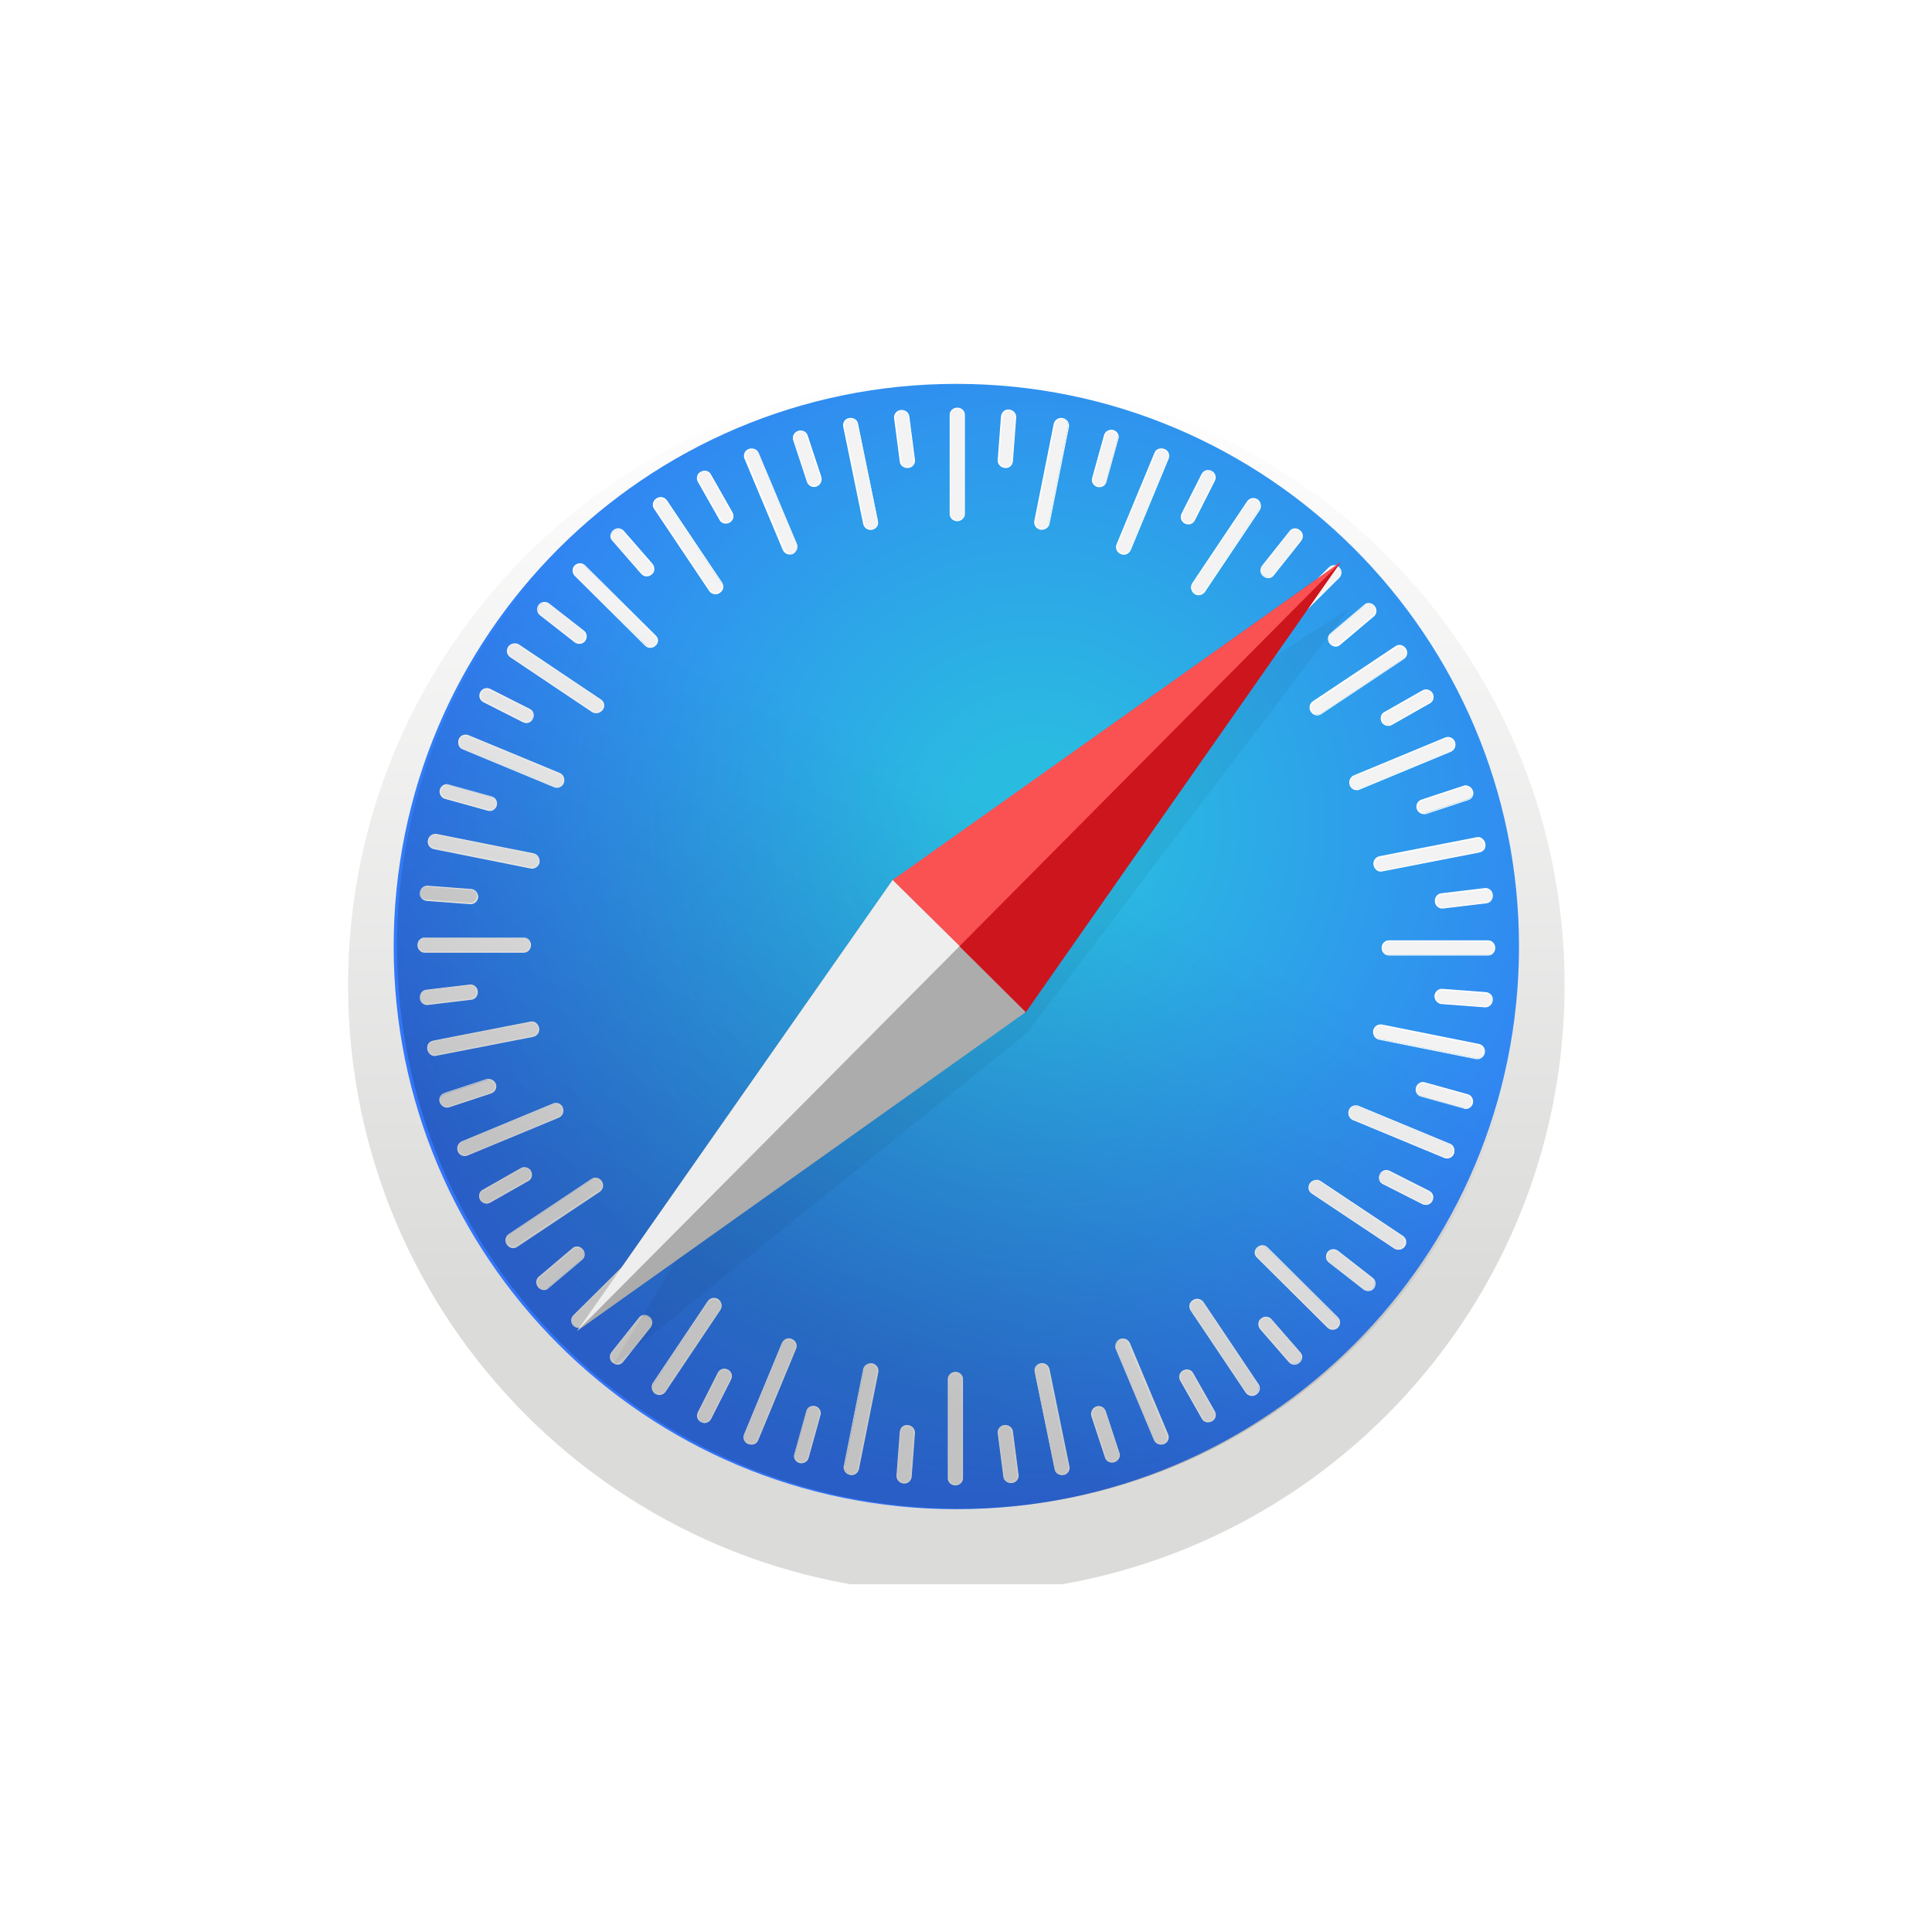 <svg width="100" height="100" viewBox="0 0 100 100" fill="none" xmlns="http://www.w3.org/2000/svg">
<g clip-path="url(#clip0)">
<g filter="url(#filter0_d)">
<path d="M49.5 80.477C66.888 80.477 80.984 66.38 80.984 48.992C80.984 31.604 66.888 17.508 49.5 17.508C32.112 17.508 18.016 31.604 18.016 48.992C18.016 66.38 32.112 80.477 49.5 80.477Z" fill="url(#paint0_linear)"/>
</g>
<path d="M49.5 78.115C65.584 78.115 78.623 65.076 78.623 48.992C78.623 32.908 65.584 19.869 49.5 19.869C33.416 19.869 20.377 32.908 20.377 48.992C20.377 65.076 33.416 78.115 49.5 78.115Z" fill="url(#paint1_radial)"/>
<path d="M49.549 26.953C49.352 26.953 49.18 26.805 49.18 26.609V21.468C49.18 21.271 49.352 21.124 49.549 21.124C49.746 21.124 49.918 21.271 49.918 21.468V26.609C49.894 26.805 49.746 26.953 49.549 26.953Z" fill="#F3F3F3"/>
<path d="M49.549 26.978C49.328 26.978 49.156 26.806 49.156 26.609V21.468C49.156 21.271 49.328 21.099 49.549 21.099C49.771 21.099 49.943 21.271 49.943 21.468V26.609C49.943 26.806 49.746 26.978 49.549 26.978ZM49.549 21.148C49.377 21.148 49.205 21.296 49.205 21.468V26.609C49.205 26.781 49.352 26.928 49.549 26.928C49.721 26.928 49.894 26.781 49.894 26.609V21.468C49.869 21.296 49.721 21.148 49.549 21.148Z" fill="white"/>
<path d="M52.009 24.198C51.812 24.174 51.665 24.026 51.665 23.829L51.837 21.542C51.861 21.345 52.033 21.197 52.23 21.222C52.427 21.247 52.575 21.394 52.575 21.591L52.403 23.878C52.378 24.075 52.206 24.223 52.009 24.198Z" fill="#F3F3F3"/>
<path d="M52.009 24.223C51.788 24.198 51.64 24.026 51.64 23.829L51.812 21.542C51.837 21.345 52.009 21.173 52.23 21.197C52.452 21.222 52.599 21.394 52.599 21.591L52.427 23.878C52.403 24.1 52.23 24.247 52.009 24.223ZM52.23 21.247C52.058 21.247 51.886 21.37 51.886 21.542L51.714 23.829C51.714 24.002 51.837 24.149 52.033 24.174C52.206 24.174 52.378 24.051 52.378 23.878L52.55 21.591C52.55 21.419 52.403 21.271 52.23 21.247Z" fill="white"/>
<path d="M53.854 27.396C53.657 27.347 53.534 27.174 53.559 26.978L54.567 21.935C54.616 21.738 54.788 21.616 54.985 21.665C55.182 21.714 55.305 21.886 55.28 22.083L54.272 27.125C54.247 27.297 54.05 27.421 53.854 27.396Z" fill="#F3F3F3"/>
<path d="M53.854 27.421C53.632 27.371 53.509 27.174 53.534 26.978L54.542 21.935C54.592 21.738 54.788 21.591 55.01 21.64C55.231 21.689 55.354 21.886 55.33 22.083L54.321 27.125C54.272 27.322 54.075 27.445 53.854 27.421ZM55.01 21.689C54.838 21.665 54.665 21.763 54.616 21.935L53.608 26.978C53.583 27.15 53.681 27.322 53.878 27.371C54.05 27.396 54.223 27.297 54.272 27.125L55.28 22.083C55.305 21.886 55.182 21.738 55.01 21.689Z" fill="white"/>
<path d="M56.805 25.182C56.609 25.133 56.486 24.936 56.535 24.739L57.15 22.526C57.199 22.329 57.396 22.23 57.593 22.28C57.789 22.329 57.912 22.526 57.863 22.722L57.248 24.936C57.199 25.133 57.002 25.231 56.805 25.182Z" fill="#F3F3F3"/>
<path d="M56.805 25.207C56.609 25.157 56.461 24.936 56.535 24.739L57.15 22.526C57.199 22.329 57.42 22.206 57.617 22.255C57.814 22.304 57.961 22.526 57.888 22.722L57.273 24.936C57.224 25.133 57.027 25.256 56.805 25.207ZM57.617 22.329C57.445 22.28 57.248 22.378 57.199 22.55L56.584 24.764C56.535 24.936 56.633 25.108 56.83 25.157C57.002 25.207 57.199 25.108 57.248 24.936L57.863 22.722C57.888 22.55 57.789 22.378 57.617 22.329Z" fill="white"/>
<path d="M58.011 28.65C57.814 28.576 57.74 28.355 57.814 28.183L59.782 23.436C59.855 23.264 60.077 23.165 60.249 23.264C60.446 23.337 60.52 23.559 60.446 23.731L58.478 28.478C58.404 28.65 58.183 28.749 58.011 28.65Z" fill="#F3F3F3"/>
<path d="M58.011 28.675C57.814 28.601 57.715 28.38 57.789 28.183L59.757 23.436C59.831 23.239 60.052 23.165 60.274 23.239C60.47 23.313 60.569 23.534 60.495 23.731L58.527 28.478C58.429 28.675 58.207 28.773 58.011 28.675ZM60.249 23.288C60.077 23.214 59.88 23.288 59.806 23.46L57.838 28.208C57.765 28.38 57.863 28.552 58.035 28.626C58.207 28.7 58.404 28.626 58.478 28.453L60.446 23.706C60.495 23.559 60.421 23.362 60.249 23.288Z" fill="white"/>
<path d="M61.331 27.076C61.159 26.978 61.085 26.781 61.159 26.609L62.192 24.567C62.291 24.395 62.487 24.321 62.684 24.42C62.856 24.518 62.93 24.715 62.856 24.887L61.823 26.928C61.725 27.101 61.528 27.174 61.331 27.076Z" fill="#F3F3F3"/>
<path d="M61.331 27.101C61.135 27.002 61.061 26.781 61.159 26.584L62.192 24.543C62.291 24.346 62.512 24.272 62.709 24.37C62.906 24.469 62.979 24.69 62.881 24.887L61.848 26.928C61.749 27.125 61.528 27.199 61.331 27.101ZM62.684 24.42C62.512 24.346 62.315 24.395 62.241 24.567L61.208 26.609C61.135 26.756 61.208 26.953 61.356 27.052C61.528 27.125 61.725 27.076 61.799 26.904L62.832 24.862C62.906 24.715 62.832 24.518 62.684 24.42Z" fill="white"/>
<path d="M61.823 30.716C61.651 30.593 61.602 30.372 61.725 30.225L64.578 25.969C64.677 25.797 64.898 25.773 65.07 25.871C65.242 25.994 65.291 26.215 65.168 26.363L62.315 30.618C62.217 30.79 61.995 30.84 61.823 30.716Z" fill="#F3F3F3"/>
<path d="M61.823 30.741C61.651 30.618 61.602 30.372 61.7 30.2L64.553 25.945C64.677 25.772 64.898 25.723 65.095 25.846C65.267 25.969 65.316 26.215 65.218 26.387L62.364 30.643C62.241 30.815 61.995 30.864 61.823 30.741ZM65.07 25.895C64.922 25.797 64.701 25.822 64.603 25.969L61.749 30.224C61.651 30.372 61.7 30.569 61.848 30.667C61.995 30.766 62.217 30.741 62.315 30.593L65.168 26.363C65.267 26.215 65.218 25.994 65.07 25.895Z" fill="white"/>
<path d="M65.414 29.806C65.267 29.683 65.218 29.462 65.341 29.314L66.767 27.519C66.89 27.371 67.112 27.347 67.259 27.47C67.407 27.593 67.456 27.814 67.333 27.962L65.906 29.757C65.783 29.905 65.562 29.929 65.414 29.806Z" fill="#F3F3F3"/>
<path d="M65.39 29.831C65.218 29.708 65.193 29.462 65.316 29.29L66.743 27.494C66.866 27.322 67.112 27.297 67.284 27.445C67.456 27.568 67.481 27.814 67.358 27.986L65.931 29.782C65.808 29.954 65.562 29.979 65.39 29.831ZM67.235 27.494C67.087 27.371 66.89 27.396 66.767 27.544L65.341 29.339C65.242 29.487 65.267 29.683 65.414 29.806C65.562 29.929 65.759 29.905 65.882 29.757L67.308 27.962C67.407 27.814 67.382 27.593 67.235 27.494Z" fill="white"/>
<path d="M65.168 33.496C65.021 33.348 65.021 33.127 65.168 33.004L68.809 29.388C68.956 29.241 69.178 29.265 69.301 29.388C69.424 29.511 69.448 29.757 69.301 29.88L65.685 33.496C65.537 33.644 65.316 33.644 65.168 33.496Z" fill="#F3F3F3"/>
<path d="M65.144 33.521C64.996 33.373 64.996 33.127 65.144 32.979L68.784 29.364C68.932 29.216 69.178 29.216 69.325 29.364C69.473 29.511 69.473 29.757 69.325 29.905L65.685 33.521C65.537 33.668 65.291 33.668 65.144 33.521ZM69.301 29.388C69.178 29.265 68.956 29.265 68.833 29.388L65.193 33.004C65.07 33.127 65.07 33.348 65.193 33.471C65.316 33.594 65.537 33.594 65.66 33.471L69.301 29.856C69.424 29.733 69.424 29.536 69.301 29.388Z" fill="white"/>
<path d="M68.858 33.299C68.735 33.152 68.735 32.93 68.883 32.807L70.629 31.331C70.776 31.208 70.998 31.233 71.121 31.381C71.244 31.528 71.244 31.75 71.096 31.873L69.35 33.348C69.202 33.471 68.981 33.447 68.858 33.299Z" fill="#F3F3F3"/>
<path d="M68.833 33.324C68.686 33.152 68.71 32.906 68.858 32.783L70.604 31.307C70.752 31.159 70.998 31.184 71.145 31.356C71.293 31.528 71.269 31.774 71.121 31.897L69.374 33.373C69.227 33.521 68.981 33.496 68.833 33.324ZM71.096 31.381C70.973 31.233 70.777 31.233 70.629 31.331L68.883 32.807C68.76 32.93 68.735 33.127 68.858 33.275C68.981 33.422 69.178 33.422 69.325 33.324L71.072 31.848C71.219 31.725 71.219 31.528 71.096 31.381Z" fill="white"/>
<path d="M67.874 36.841C67.751 36.669 67.8 36.448 67.972 36.349L72.252 33.496C72.425 33.398 72.646 33.447 72.744 33.594C72.867 33.767 72.818 33.988 72.646 34.086L68.366 36.94C68.219 37.038 67.997 36.989 67.874 36.841Z" fill="#F3F3F3"/>
<path d="M67.85 36.841C67.727 36.669 67.776 36.423 67.948 36.3L72.228 33.447C72.4 33.324 72.646 33.373 72.769 33.57C72.892 33.742 72.843 33.988 72.671 34.111L68.391 36.964C68.218 37.087 67.972 37.038 67.85 36.841ZM72.72 33.619C72.621 33.471 72.425 33.422 72.277 33.521L67.997 36.374C67.85 36.472 67.8 36.669 67.923 36.841C68.022 36.989 68.218 37.038 68.366 36.94L72.646 34.086C72.793 33.963 72.818 33.767 72.72 33.619Z" fill="white"/>
<path d="M71.539 37.358C71.441 37.185 71.49 36.964 71.662 36.866L73.654 35.734C73.827 35.636 74.048 35.71 74.146 35.882C74.245 36.054 74.196 36.276 74.023 36.374L72.031 37.505C71.859 37.604 71.638 37.53 71.539 37.358Z" fill="#F3F3F3"/>
<path d="M71.514 37.382C71.416 37.185 71.465 36.964 71.637 36.866L73.63 35.734C73.802 35.636 74.048 35.71 74.146 35.882C74.245 36.079 74.196 36.3 74.023 36.398L72.031 37.53C71.859 37.628 71.613 37.554 71.514 37.382ZM74.122 35.907C74.023 35.734 73.827 35.685 73.679 35.783L71.687 36.915C71.539 37.013 71.49 37.21 71.564 37.358C71.662 37.53 71.859 37.579 72.006 37.481L73.999 36.349C74.146 36.276 74.196 36.079 74.122 35.907Z" fill="white"/>
<path d="M69.891 40.629C69.817 40.432 69.891 40.236 70.088 40.162L74.835 38.194C75.007 38.12 75.229 38.219 75.302 38.391C75.376 38.588 75.302 38.784 75.106 38.858L70.358 40.826C70.186 40.9 69.965 40.826 69.891 40.629Z" fill="#F3F3F3"/>
<path d="M69.866 40.654C69.793 40.457 69.866 40.236 70.063 40.137L74.811 38.169C75.007 38.096 75.229 38.194 75.302 38.391C75.376 38.588 75.302 38.809 75.106 38.907L70.358 40.875C70.162 40.949 69.94 40.85 69.866 40.654ZM75.253 38.415C75.179 38.243 74.983 38.169 74.835 38.219L70.088 40.186C69.916 40.26 69.842 40.457 69.916 40.629C69.989 40.801 70.186 40.875 70.334 40.826L75.081 38.858C75.253 38.784 75.327 38.588 75.253 38.415Z" fill="white"/>
<path d="M73.359 41.859C73.285 41.662 73.384 41.465 73.581 41.392L75.745 40.678C75.917 40.605 76.139 40.728 76.188 40.9C76.262 41.096 76.163 41.293 75.967 41.367L73.802 42.08C73.63 42.154 73.433 42.056 73.359 41.859Z" fill="#F3F3F3"/>
<path d="M73.335 41.884C73.261 41.687 73.359 41.465 73.581 41.392L75.745 40.678C75.942 40.605 76.163 40.727 76.237 40.924C76.311 41.121 76.213 41.343 75.991 41.416L73.827 42.13C73.63 42.179 73.409 42.08 73.335 41.884ZM76.188 40.949C76.139 40.777 75.942 40.678 75.77 40.727L73.605 41.441C73.433 41.49 73.359 41.687 73.409 41.859C73.458 42.031 73.654 42.13 73.827 42.08L75.991 41.367C76.163 41.293 76.237 41.121 76.188 40.949Z" fill="white"/>
<path d="M71.145 44.786C71.096 44.589 71.219 44.392 71.416 44.368L76.459 43.384C76.655 43.335 76.828 43.482 76.877 43.679C76.926 43.876 76.803 44.073 76.606 44.097L71.564 45.081C71.367 45.106 71.17 44.983 71.145 44.786Z" fill="#F3F3F3"/>
<path d="M71.096 44.786C71.047 44.565 71.195 44.368 71.391 44.319L76.434 43.335C76.631 43.286 76.827 43.433 76.877 43.655C76.926 43.876 76.778 44.073 76.582 44.122L71.539 45.106C71.342 45.155 71.145 45.007 71.096 44.786ZM76.828 43.679C76.803 43.507 76.631 43.384 76.459 43.409L71.416 44.392C71.244 44.417 71.121 44.614 71.17 44.786C71.195 44.958 71.367 45.081 71.539 45.057L76.582 44.073C76.754 44.023 76.877 43.851 76.828 43.679Z" fill="white"/>
<path d="M74.294 46.68C74.269 46.483 74.392 46.311 74.589 46.286L76.852 46.016C77.049 45.991 77.221 46.139 77.246 46.336C77.27 46.532 77.147 46.705 76.95 46.729L74.688 47C74.515 47.024 74.319 46.877 74.294 46.68Z" fill="#F3F3F3"/>
<path d="M74.269 46.68C74.245 46.459 74.392 46.262 74.589 46.237L76.852 45.967C77.049 45.942 77.246 46.09 77.27 46.311C77.295 46.532 77.147 46.729 76.95 46.754L74.688 47.024C74.491 47.049 74.294 46.901 74.269 46.68ZM77.246 46.336C77.221 46.163 77.049 46.016 76.877 46.041L74.614 46.311C74.442 46.336 74.319 46.508 74.343 46.68C74.368 46.852 74.54 47 74.712 46.975L76.975 46.705C77.147 46.68 77.27 46.508 77.246 46.336Z" fill="white"/>
<path d="M71.539 49.066C71.539 48.869 71.687 48.697 71.883 48.697H77.024C77.221 48.697 77.369 48.869 77.369 49.066C77.369 49.263 77.221 49.435 77.024 49.435H71.883C71.687 49.435 71.539 49.263 71.539 49.066Z" fill="#F3F3F3"/>
<path d="M71.514 49.066C71.514 48.845 71.687 48.672 71.883 48.672H77.024C77.221 48.672 77.393 48.845 77.393 49.066C77.393 49.287 77.221 49.459 77.024 49.459H71.883C71.687 49.459 71.514 49.287 71.514 49.066ZM77.344 49.091C77.344 48.918 77.196 48.746 77.024 48.746H71.883C71.711 48.746 71.564 48.894 71.564 49.091C71.564 49.263 71.711 49.435 71.883 49.435H77.024C77.196 49.41 77.344 49.263 77.344 49.091Z" fill="white"/>
<path d="M74.269 51.55C74.294 51.353 74.442 51.206 74.638 51.206L76.926 51.378C77.123 51.403 77.27 51.575 77.246 51.772C77.221 51.968 77.073 52.116 76.877 52.116L74.589 51.944C74.417 51.919 74.269 51.747 74.269 51.55Z" fill="#F3F3F3"/>
<path d="M74.245 51.55C74.269 51.329 74.442 51.181 74.638 51.181L76.926 51.353C77.123 51.378 77.295 51.55 77.27 51.772C77.246 51.993 77.073 52.141 76.877 52.141L74.589 51.968C74.392 51.944 74.245 51.747 74.245 51.55ZM77.246 51.772C77.27 51.599 77.123 51.427 76.95 51.427L74.663 51.255C74.491 51.255 74.343 51.378 74.319 51.575C74.294 51.747 74.442 51.919 74.614 51.919L76.901 52.091C77.073 52.091 77.221 51.944 77.246 51.772Z" fill="white"/>
<path d="M71.096 53.346C71.145 53.149 71.318 53.026 71.514 53.051L76.557 54.059C76.754 54.108 76.877 54.281 76.827 54.477C76.778 54.674 76.606 54.797 76.409 54.773L71.367 53.764C71.195 53.739 71.072 53.543 71.096 53.346Z" fill="#F3F3F3"/>
<path d="M71.072 53.346C71.121 53.124 71.318 53.002 71.514 53.026L76.557 54.035C76.754 54.084 76.901 54.281 76.852 54.502C76.803 54.723 76.606 54.846 76.409 54.822L71.367 53.813C71.17 53.764 71.047 53.567 71.072 53.346ZM76.803 54.502C76.828 54.33 76.729 54.158 76.557 54.108L71.514 53.1C71.342 53.075 71.17 53.174 71.121 53.37C71.096 53.543 71.195 53.715 71.367 53.764L76.409 54.773C76.606 54.797 76.754 54.674 76.803 54.502Z" fill="white"/>
<path d="M73.31 56.297C73.359 56.101 73.556 55.978 73.753 56.027L75.967 56.642C76.163 56.691 76.262 56.888 76.213 57.085C76.163 57.281 75.967 57.404 75.77 57.355L73.556 56.74C73.359 56.691 73.261 56.494 73.31 56.297Z" fill="#F3F3F3"/>
<path d="M73.285 56.297C73.335 56.101 73.556 55.953 73.753 56.027L75.967 56.642C76.163 56.691 76.286 56.913 76.237 57.109C76.188 57.306 75.967 57.454 75.77 57.38L73.556 56.765C73.359 56.716 73.236 56.519 73.285 56.297ZM76.163 57.109C76.213 56.937 76.114 56.74 75.942 56.691L73.728 56.076C73.556 56.027 73.384 56.125 73.335 56.322C73.285 56.494 73.384 56.691 73.556 56.74L75.77 57.355C75.942 57.38 76.114 57.281 76.163 57.109Z" fill="white"/>
<path d="M69.842 57.478C69.916 57.281 70.137 57.208 70.309 57.281L75.056 59.249C75.229 59.323 75.327 59.544 75.253 59.717C75.179 59.913 74.958 59.987 74.786 59.913L70.039 57.946C69.842 57.872 69.768 57.65 69.842 57.478Z" fill="#F3F3F3"/>
<path d="M69.817 57.454C69.891 57.257 70.112 57.158 70.309 57.232L75.056 59.2C75.253 59.274 75.327 59.495 75.253 59.717C75.179 59.913 74.958 60.012 74.761 59.938L70.014 57.97C69.817 57.872 69.743 57.65 69.817 57.454ZM75.204 59.692C75.278 59.52 75.204 59.323 75.032 59.249L70.285 57.281C70.112 57.208 69.94 57.306 69.867 57.478C69.793 57.65 69.867 57.847 70.039 57.921L74.786 59.889C74.958 59.938 75.155 59.864 75.204 59.692Z" fill="white"/>
<path d="M71.441 60.799C71.539 60.627 71.736 60.553 71.908 60.627L73.95 61.66C74.122 61.733 74.196 61.955 74.097 62.152C73.999 62.324 73.802 62.398 73.63 62.324L71.588 61.291C71.416 61.192 71.342 60.971 71.441 60.799Z" fill="#F3F3F3"/>
<path d="M71.416 60.774C71.514 60.577 71.736 60.504 71.933 60.602L73.974 61.635C74.171 61.733 74.245 61.955 74.146 62.152C74.048 62.348 73.827 62.422 73.63 62.324L71.588 61.291C71.391 61.217 71.318 60.971 71.416 60.774ZM74.073 62.127C74.146 61.955 74.097 61.758 73.925 61.684L71.883 60.651C71.736 60.577 71.539 60.651 71.441 60.799C71.367 60.971 71.416 61.168 71.588 61.242L73.63 62.275C73.802 62.348 73.999 62.299 74.073 62.127Z" fill="white"/>
<path d="M67.825 61.266C67.948 61.094 68.145 61.045 68.317 61.168L72.597 64.021C72.769 64.119 72.793 64.341 72.695 64.513C72.572 64.685 72.375 64.734 72.203 64.611L67.923 61.758C67.751 61.635 67.702 61.414 67.825 61.266Z" fill="#F3F3F3"/>
<path d="M67.8 61.242C67.923 61.069 68.169 61.02 68.341 61.119L72.621 63.972C72.793 64.095 72.843 64.316 72.72 64.513C72.597 64.685 72.351 64.734 72.179 64.636L67.899 61.783C67.702 61.66 67.677 61.414 67.8 61.242ZM72.646 64.488C72.744 64.341 72.72 64.12 72.572 64.021L68.292 61.168C68.145 61.069 67.948 61.119 67.85 61.266C67.751 61.414 67.776 61.635 67.923 61.733L72.203 64.587C72.351 64.685 72.547 64.636 72.646 64.488Z" fill="white"/>
<path d="M68.735 64.833C68.858 64.685 69.079 64.636 69.227 64.759L71.022 66.161C71.17 66.284 71.195 66.505 71.072 66.653C70.949 66.8 70.727 66.85 70.58 66.727L68.784 65.325C68.637 65.202 68.612 64.98 68.735 64.833Z" fill="#F3F3F3"/>
<path d="M68.71 64.808C68.833 64.636 69.079 64.611 69.251 64.734L71.047 66.136C71.219 66.259 71.244 66.505 71.121 66.677C70.998 66.85 70.752 66.874 70.58 66.751L68.784 65.349C68.612 65.226 68.587 64.98 68.71 64.808ZM71.072 66.653C71.195 66.505 71.17 66.309 71.022 66.186L69.227 64.784C69.079 64.685 68.883 64.71 68.76 64.857C68.637 65.005 68.661 65.202 68.809 65.325L70.604 66.727C70.752 66.825 70.949 66.8 71.072 66.653Z" fill="white"/>
<path d="M65.07 64.587C65.218 64.439 65.439 64.439 65.562 64.587L69.202 68.203C69.35 68.35 69.325 68.572 69.202 68.695C69.055 68.842 68.833 68.842 68.71 68.695L65.07 65.079C64.947 64.956 64.947 64.71 65.07 64.587Z" fill="#F3F3F3"/>
<path d="M65.07 64.562C65.218 64.415 65.464 64.415 65.611 64.562L69.251 68.178C69.399 68.326 69.399 68.572 69.251 68.719C69.104 68.867 68.858 68.867 68.71 68.719L65.07 65.103C64.898 64.956 64.898 64.71 65.07 64.562ZM69.202 68.67C69.325 68.547 69.325 68.326 69.202 68.203L65.562 64.587C65.439 64.464 65.218 64.464 65.095 64.587C64.972 64.71 64.972 64.931 65.095 65.054L68.735 68.67C68.858 68.817 69.055 68.817 69.202 68.67Z" fill="white"/>
<path d="M65.291 68.252C65.439 68.129 65.66 68.129 65.783 68.276L67.284 69.998C67.407 70.146 67.382 70.367 67.235 70.49C67.087 70.613 66.866 70.613 66.743 70.466L65.242 68.744C65.119 68.621 65.144 68.399 65.291 68.252Z" fill="#F3F3F3"/>
<path d="M65.267 68.252C65.439 68.104 65.66 68.129 65.808 68.276L67.308 69.998C67.456 70.146 67.431 70.392 67.259 70.539C67.087 70.687 66.866 70.662 66.718 70.515L65.218 68.793C65.095 68.621 65.095 68.375 65.267 68.252ZM67.234 70.49C67.382 70.367 67.382 70.17 67.284 70.023L65.783 68.301C65.66 68.178 65.464 68.153 65.316 68.276C65.168 68.399 65.168 68.596 65.267 68.744L66.767 70.466C66.89 70.613 67.087 70.613 67.234 70.49Z" fill="white"/>
<path d="M61.749 67.317C61.922 67.194 62.143 67.243 62.241 67.415L65.095 71.671C65.193 71.843 65.144 72.064 64.996 72.163C64.824 72.286 64.603 72.237 64.504 72.064L61.651 67.809C61.553 67.637 61.602 67.415 61.749 67.317Z" fill="#F3F3F3"/>
<path d="M61.749 67.293C61.922 67.169 62.167 67.219 62.291 67.391L65.144 71.646C65.267 71.818 65.218 72.064 65.021 72.187C64.849 72.31 64.603 72.261 64.48 72.089L61.626 67.834C61.503 67.637 61.553 67.415 61.749 67.293ZM64.996 72.138C65.144 72.04 65.193 71.843 65.095 71.695L62.241 67.44C62.143 67.293 61.946 67.268 61.774 67.366C61.626 67.465 61.577 67.661 61.676 67.809L64.529 72.064C64.627 72.187 64.849 72.237 64.996 72.138Z" fill="white"/>
<path d="M61.233 70.957C61.405 70.859 61.626 70.908 61.725 71.08L62.856 73.073C62.955 73.245 62.881 73.466 62.709 73.565C62.536 73.663 62.315 73.614 62.217 73.442L61.085 71.449C61.011 71.277 61.061 71.056 61.233 70.957Z" fill="#F3F3F3"/>
<path d="M61.233 70.933C61.43 70.835 61.651 70.884 61.749 71.056L62.881 73.048C62.979 73.22 62.93 73.466 62.733 73.565C62.536 73.663 62.315 73.614 62.217 73.442L61.085 71.449C60.987 71.277 61.036 71.056 61.233 70.933ZM62.709 73.54C62.856 73.442 62.93 73.245 62.832 73.097L61.7 71.105C61.602 70.957 61.405 70.908 61.257 70.982C61.11 71.08 61.036 71.277 61.135 71.425L62.266 73.417C62.34 73.565 62.561 73.639 62.709 73.54Z" fill="white"/>
<path d="M57.961 69.334C58.158 69.26 58.355 69.334 58.429 69.506L60.421 74.254C60.495 74.426 60.397 74.647 60.224 74.721C60.052 74.795 59.831 74.721 59.757 74.549L57.765 69.801C57.691 69.629 57.789 69.408 57.961 69.334Z" fill="#F3F3F3"/>
<path d="M57.961 69.309C58.158 69.236 58.38 69.309 58.478 69.506L60.47 74.254C60.544 74.45 60.446 74.672 60.249 74.745C60.052 74.819 59.831 74.745 59.732 74.549L57.74 69.801C57.666 69.629 57.765 69.408 57.961 69.309ZM60.2 74.696C60.372 74.622 60.446 74.426 60.372 74.278L58.38 69.531C58.306 69.359 58.109 69.285 57.937 69.359C57.765 69.432 57.691 69.629 57.765 69.777L59.757 74.524C59.855 74.696 60.028 74.77 60.2 74.696Z" fill="white"/>
<path d="M56.756 72.827C56.953 72.753 57.15 72.851 57.224 73.048L57.937 75.213C58.011 75.385 57.888 75.606 57.715 75.656C57.519 75.729 57.322 75.631 57.248 75.434L56.535 73.27C56.461 73.097 56.559 72.901 56.756 72.827Z" fill="#F3F3F3"/>
<path d="M56.732 72.802C56.928 72.728 57.15 72.827 57.224 73.024L57.937 75.188C58.011 75.385 57.888 75.606 57.691 75.68C57.494 75.754 57.273 75.656 57.199 75.459L56.486 73.294C56.436 73.097 56.535 72.876 56.732 72.802ZM57.691 75.631C57.863 75.582 57.961 75.385 57.912 75.213L57.199 73.048C57.15 72.876 56.953 72.802 56.781 72.851C56.609 72.901 56.51 73.097 56.559 73.27L57.273 75.434C57.322 75.606 57.519 75.705 57.691 75.631Z" fill="white"/>
<path d="M53.854 70.588C54.05 70.539 54.247 70.662 54.272 70.859L55.305 75.901C55.354 76.098 55.206 76.27 55.01 76.32C54.813 76.369 54.616 76.246 54.592 76.049L53.559 71.007C53.534 70.835 53.657 70.638 53.854 70.588Z" fill="#F3F3F3"/>
<path d="M53.854 70.564C54.075 70.515 54.272 70.662 54.321 70.859L55.354 75.901C55.403 76.098 55.256 76.32 55.059 76.344C54.838 76.393 54.641 76.246 54.592 76.049L53.559 71.007C53.509 70.81 53.632 70.613 53.854 70.564ZM55.01 76.295C55.182 76.27 55.305 76.098 55.28 75.901L54.247 70.859C54.223 70.687 54.026 70.564 53.854 70.613C53.681 70.638 53.559 70.81 53.583 71.007L54.616 76.049C54.665 76.221 54.838 76.32 55.01 76.295Z" fill="white"/>
<path d="M51.984 73.786C52.181 73.761 52.353 73.885 52.403 74.081L52.698 76.344C52.722 76.541 52.575 76.713 52.378 76.738C52.181 76.762 52.009 76.639 51.96 76.443L51.665 74.18C51.64 73.983 51.788 73.811 51.984 73.786Z" fill="#F3F3F3"/>
<path d="M51.984 73.761C52.206 73.737 52.403 73.885 52.427 74.081L52.722 76.344C52.747 76.541 52.599 76.738 52.378 76.762C52.157 76.787 51.96 76.639 51.935 76.443L51.64 74.18C51.615 73.983 51.763 73.786 51.984 73.761ZM52.353 76.713C52.525 76.689 52.673 76.516 52.648 76.344L52.353 74.081C52.329 73.909 52.157 73.786 51.984 73.811C51.812 73.835 51.664 74.007 51.689 74.18L51.984 76.443C52.009 76.615 52.181 76.738 52.353 76.713Z" fill="white"/>
<path d="M49.451 71.031C49.648 71.031 49.82 71.179 49.82 71.376V76.516C49.82 76.713 49.648 76.861 49.451 76.861C49.254 76.861 49.082 76.713 49.082 76.516V71.376C49.106 71.179 49.254 71.031 49.451 71.031Z" fill="#F3F3F3"/>
<path d="M49.451 71.007C49.672 71.007 49.844 71.179 49.844 71.376V76.516C49.844 76.713 49.672 76.885 49.451 76.885C49.229 76.885 49.057 76.713 49.057 76.516V71.376C49.057 71.179 49.254 71.007 49.451 71.007ZM49.451 76.836C49.623 76.836 49.795 76.689 49.795 76.516V71.376C49.795 71.203 49.648 71.056 49.451 71.056C49.279 71.056 49.106 71.203 49.106 71.376V76.516C49.131 76.689 49.279 76.836 49.451 76.836Z" fill="white"/>
<path d="M46.991 73.786C47.188 73.811 47.335 73.958 47.335 74.155L47.163 76.443C47.139 76.639 46.967 76.787 46.77 76.762C46.573 76.738 46.425 76.59 46.425 76.393L46.597 74.106C46.622 73.909 46.794 73.761 46.991 73.786Z" fill="#F3F3F3"/>
<path d="M46.991 73.761C47.212 73.786 47.36 73.958 47.36 74.155L47.188 76.443C47.163 76.639 46.991 76.812 46.77 76.787C46.548 76.762 46.401 76.59 46.401 76.393L46.573 74.106C46.597 73.885 46.77 73.737 46.991 73.761ZM46.77 76.738C46.942 76.738 47.114 76.615 47.114 76.443L47.286 74.155C47.286 73.983 47.163 73.835 46.967 73.811C46.794 73.811 46.622 73.934 46.622 74.106L46.45 76.393C46.45 76.566 46.597 76.713 46.77 76.738Z" fill="white"/>
<path d="M45.146 70.588C45.343 70.638 45.466 70.81 45.441 71.007L44.433 76.049C44.384 76.246 44.212 76.369 44.015 76.32C43.818 76.27 43.695 76.098 43.72 75.901L44.728 70.859C44.753 70.687 44.95 70.564 45.146 70.588Z" fill="#F3F3F3"/>
<path d="M45.146 70.564C45.368 70.613 45.491 70.81 45.466 71.007L44.458 76.049C44.408 76.246 44.212 76.393 43.99 76.344C43.769 76.295 43.646 76.098 43.67 75.901L44.679 70.859C44.728 70.662 44.925 70.539 45.146 70.564ZM43.99 76.295C44.162 76.32 44.335 76.221 44.384 76.049L45.392 71.007C45.417 70.835 45.319 70.662 45.122 70.613C44.95 70.588 44.777 70.687 44.728 70.859L43.72 75.901C43.695 76.098 43.818 76.246 43.99 76.295Z" fill="white"/>
<path d="M42.195 72.802C42.391 72.851 42.514 73.048 42.465 73.245L41.85 75.459C41.801 75.656 41.604 75.754 41.407 75.705C41.211 75.656 41.088 75.459 41.137 75.262L41.752 73.048C41.801 72.851 41.998 72.753 42.195 72.802Z" fill="#F3F3F3"/>
<path d="M42.195 72.778C42.391 72.827 42.539 73.048 42.465 73.245L41.85 75.459C41.801 75.656 41.58 75.778 41.383 75.729C41.186 75.68 41.039 75.459 41.112 75.262L41.727 73.048C41.776 72.851 41.973 72.728 42.195 72.778ZM41.383 75.656C41.555 75.705 41.752 75.606 41.801 75.434L42.416 73.22C42.465 73.048 42.367 72.876 42.17 72.827C41.998 72.778 41.801 72.876 41.752 73.048L41.137 75.262C41.112 75.434 41.211 75.606 41.383 75.656Z" fill="white"/>
<path d="M40.989 69.334C41.186 69.408 41.26 69.629 41.186 69.801L39.218 74.549C39.145 74.721 38.923 74.819 38.751 74.721C38.579 74.622 38.48 74.426 38.554 74.254L40.522 69.506C40.596 69.334 40.817 69.236 40.989 69.334Z" fill="#F3F3F3"/>
<path d="M40.989 69.309C41.186 69.383 41.285 69.605 41.211 69.801L39.243 74.549C39.169 74.745 38.948 74.819 38.726 74.745C38.53 74.672 38.431 74.45 38.505 74.254L40.473 69.506C40.571 69.309 40.793 69.211 40.989 69.309ZM38.751 74.696C38.923 74.77 39.12 74.696 39.194 74.524L41.162 69.777C41.235 69.605 41.137 69.432 40.965 69.359C40.793 69.285 40.596 69.359 40.522 69.531L38.554 74.278C38.505 74.426 38.579 74.622 38.751 74.696Z" fill="white"/>
<path d="M37.669 70.908C37.841 71.007 37.915 71.203 37.841 71.376L36.808 73.417C36.709 73.589 36.513 73.663 36.316 73.565C36.144 73.466 36.07 73.27 36.144 73.097L37.177 71.056C37.275 70.884 37.472 70.81 37.669 70.908Z" fill="#F3F3F3"/>
<path d="M37.669 70.884C37.865 70.982 37.939 71.203 37.841 71.4L36.808 73.442C36.709 73.638 36.488 73.712 36.291 73.614C36.094 73.516 36.021 73.294 36.119 73.097L37.152 71.056C37.251 70.859 37.472 70.785 37.669 70.884ZM36.316 73.565C36.488 73.638 36.685 73.589 36.759 73.417L37.792 71.376C37.865 71.228 37.792 71.031 37.644 70.933C37.472 70.859 37.275 70.908 37.201 71.08L36.168 73.122C36.094 73.27 36.168 73.466 36.316 73.565Z" fill="white"/>
<path d="M37.177 67.268C37.349 67.391 37.398 67.612 37.275 67.76L34.422 72.015C34.324 72.187 34.102 72.212 33.93 72.114C33.758 71.99 33.709 71.769 33.832 71.622L36.685 67.366C36.783 67.194 37.005 67.145 37.177 67.268Z" fill="#F3F3F3"/>
<path d="M37.177 67.243C37.349 67.366 37.398 67.612 37.3 67.784L34.447 72.04C34.324 72.212 34.102 72.261 33.905 72.138C33.733 72.015 33.684 71.769 33.782 71.597L36.636 67.342C36.759 67.169 37.005 67.12 37.177 67.243ZM33.93 72.089C34.078 72.187 34.299 72.163 34.397 72.015L37.251 67.76C37.349 67.612 37.3 67.415 37.152 67.317C37.005 67.219 36.783 67.243 36.685 67.391L33.832 71.622C33.733 71.769 33.782 71.99 33.93 72.089Z" fill="white"/>
<path d="M33.586 68.178C33.733 68.301 33.782 68.522 33.659 68.67L32.233 70.466C32.11 70.613 31.888 70.638 31.741 70.515C31.593 70.392 31.544 70.17 31.667 70.023L33.094 68.227C33.217 68.08 33.438 68.055 33.586 68.178Z" fill="#F3F3F3"/>
<path d="M33.61 68.153C33.782 68.276 33.807 68.522 33.684 68.695L32.257 70.49C32.134 70.662 31.888 70.687 31.716 70.539C31.544 70.416 31.52 70.17 31.642 69.998L33.069 68.203C33.192 68.03 33.438 68.006 33.61 68.153ZM31.765 70.49C31.913 70.613 32.11 70.588 32.233 70.441L33.659 68.645C33.758 68.498 33.733 68.301 33.586 68.178C33.438 68.055 33.241 68.08 33.118 68.227L31.692 70.023C31.593 70.17 31.618 70.392 31.765 70.49Z" fill="white"/>
<path d="M33.832 64.488C33.979 64.636 33.979 64.857 33.832 64.98L30.191 68.596C30.044 68.744 29.822 68.719 29.699 68.596C29.576 68.473 29.552 68.227 29.699 68.104L33.315 64.488C33.463 64.341 33.684 64.341 33.832 64.488Z" fill="#F3F3F3"/>
<path d="M33.856 64.464C34.004 64.611 34.004 64.857 33.856 65.005L30.216 68.621C30.068 68.768 29.822 68.768 29.675 68.621C29.527 68.473 29.527 68.227 29.675 68.08L33.315 64.464C33.463 64.316 33.709 64.316 33.856 64.464ZM29.699 68.596C29.822 68.719 30.044 68.719 30.167 68.596L33.807 64.98C33.93 64.857 33.93 64.636 33.807 64.513C33.684 64.39 33.463 64.39 33.34 64.513L29.699 68.129C29.576 68.252 29.576 68.449 29.699 68.596Z" fill="white"/>
<path d="M30.142 64.685C30.265 64.833 30.265 65.054 30.117 65.177L28.371 66.653C28.223 66.776 28.002 66.751 27.879 66.604C27.756 66.456 27.756 66.235 27.904 66.112L29.65 64.636C29.798 64.513 30.019 64.538 30.142 64.685Z" fill="#F3F3F3"/>
<path d="M30.167 64.661C30.314 64.833 30.29 65.079 30.142 65.202L28.396 66.677C28.248 66.825 28.002 66.8 27.855 66.628C27.707 66.456 27.732 66.21 27.879 66.087L29.625 64.611C29.773 64.464 30.019 64.488 30.167 64.661ZM27.904 66.604C28.027 66.751 28.223 66.751 28.371 66.653L30.117 65.177C30.24 65.054 30.265 64.857 30.142 64.71C30.019 64.562 29.822 64.562 29.675 64.661L27.928 66.136C27.781 66.259 27.781 66.456 27.904 66.604Z" fill="white"/>
<path d="M31.126 61.143C31.249 61.315 31.2 61.537 31.027 61.635L26.748 64.488C26.575 64.587 26.354 64.538 26.256 64.39C26.133 64.218 26.182 63.996 26.354 63.898L30.634 61.045C30.782 60.946 31.003 60.996 31.126 61.143Z" fill="#F3F3F3"/>
<path d="M31.151 61.143C31.273 61.315 31.224 61.561 31.052 61.684L26.772 64.538C26.6 64.661 26.354 64.611 26.231 64.415C26.108 64.242 26.157 63.996 26.329 63.873L30.609 61.02C30.782 60.897 31.027 60.946 31.151 61.143ZM26.28 64.365C26.379 64.513 26.575 64.562 26.723 64.464L31.003 61.611C31.151 61.512 31.2 61.315 31.077 61.143C30.978 60.996 30.782 60.946 30.634 61.045L26.354 63.898C26.206 64.021 26.182 64.218 26.28 64.365Z" fill="white"/>
<path d="M27.461 60.627C27.559 60.799 27.51 61.02 27.338 61.119L25.346 62.25C25.173 62.349 24.952 62.275 24.854 62.102C24.755 61.93 24.804 61.709 24.977 61.611L26.969 60.479C27.141 60.381 27.363 60.455 27.461 60.627Z" fill="#F3F3F3"/>
<path d="M27.485 60.602C27.584 60.799 27.535 61.02 27.363 61.119L25.37 62.25C25.198 62.349 24.952 62.275 24.854 62.102C24.755 61.906 24.804 61.684 24.977 61.586L26.969 60.455C27.141 60.356 27.387 60.43 27.485 60.602ZM24.878 62.078C24.977 62.25 25.173 62.299 25.321 62.201L27.313 61.069C27.461 60.971 27.51 60.774 27.436 60.627C27.338 60.455 27.141 60.405 26.994 60.504L25.001 61.635C24.854 61.709 24.804 61.906 24.878 62.078Z" fill="white"/>
<path d="M29.109 57.355C29.183 57.552 29.109 57.749 28.912 57.823L24.165 59.79C23.993 59.864 23.771 59.766 23.698 59.594C23.624 59.397 23.698 59.2 23.894 59.126L28.642 57.158C28.814 57.085 29.035 57.158 29.109 57.355Z" fill="#F3F3F3"/>
<path d="M29.134 57.331C29.207 57.527 29.134 57.749 28.937 57.847L24.189 59.815C23.993 59.889 23.771 59.79 23.698 59.594C23.624 59.397 23.698 59.175 23.894 59.077L28.642 57.109C28.838 57.035 29.06 57.134 29.134 57.331ZM23.747 59.569C23.821 59.741 24.017 59.815 24.165 59.766L28.912 57.798C29.084 57.724 29.158 57.527 29.084 57.355C29.011 57.183 28.814 57.109 28.666 57.158L23.919 59.126C23.747 59.2 23.673 59.397 23.747 59.569Z" fill="white"/>
<path d="M25.641 56.125C25.715 56.322 25.616 56.519 25.419 56.593L23.255 57.306C23.083 57.38 22.861 57.257 22.812 57.085C22.738 56.888 22.837 56.691 23.033 56.617L25.198 55.904C25.37 55.83 25.567 55.929 25.641 56.125Z" fill="#F3F3F3"/>
<path d="M25.665 56.101C25.739 56.297 25.641 56.519 25.419 56.593L23.255 57.306C23.058 57.38 22.837 57.257 22.763 57.06C22.689 56.863 22.788 56.642 23.009 56.568L25.173 55.855C25.37 55.806 25.592 55.904 25.665 56.101ZM22.812 57.035C22.861 57.208 23.058 57.306 23.23 57.257L25.395 56.544C25.567 56.494 25.641 56.297 25.592 56.125C25.542 55.953 25.346 55.855 25.173 55.904L23.009 56.617C22.837 56.691 22.763 56.863 22.812 57.035Z" fill="white"/>
<path d="M27.855 53.198C27.904 53.395 27.781 53.592 27.584 53.617L22.541 54.6C22.345 54.65 22.172 54.502 22.123 54.305C22.074 54.108 22.197 53.912 22.394 53.887L27.436 52.903C27.633 52.879 27.83 53.002 27.855 53.198Z" fill="#F3F3F3"/>
<path d="M27.904 53.198C27.953 53.42 27.805 53.616 27.608 53.666L22.566 54.65C22.369 54.699 22.172 54.551 22.123 54.33C22.074 54.108 22.222 53.912 22.419 53.862L27.461 52.879C27.658 52.829 27.855 52.977 27.904 53.198ZM22.172 54.305C22.197 54.477 22.369 54.6 22.541 54.576L27.584 53.592C27.756 53.567 27.879 53.37 27.83 53.198C27.805 53.026 27.633 52.903 27.461 52.928L22.419 53.912C22.246 53.961 22.123 54.133 22.172 54.305Z" fill="white"/>
<path d="M24.706 51.304C24.731 51.501 24.608 51.673 24.411 51.698L22.148 51.968C21.951 51.993 21.779 51.846 21.754 51.649C21.73 51.452 21.853 51.28 22.05 51.255L24.312 50.985C24.485 50.96 24.681 51.108 24.706 51.304Z" fill="#F3F3F3"/>
<path d="M24.731 51.304C24.755 51.526 24.608 51.722 24.411 51.747L22.148 52.018C21.951 52.042 21.754 51.895 21.73 51.673C21.705 51.452 21.853 51.255 22.05 51.23L24.312 50.96C24.509 50.935 24.706 51.083 24.731 51.304ZM21.754 51.649C21.779 51.821 21.951 51.968 22.123 51.944L24.386 51.673C24.558 51.649 24.681 51.477 24.657 51.304C24.632 51.132 24.46 50.985 24.288 51.009L22.025 51.28C21.853 51.304 21.73 51.477 21.754 51.649Z" fill="white"/>
<path d="M27.461 48.918C27.461 49.115 27.313 49.287 27.117 49.287H21.976C21.779 49.287 21.631 49.115 21.631 48.918C21.631 48.722 21.779 48.549 21.976 48.549H27.117C27.313 48.549 27.461 48.722 27.461 48.918Z" fill="#F3F3F3"/>
<path d="M27.485 48.918C27.485 49.14 27.313 49.312 27.117 49.312H21.976C21.779 49.312 21.607 49.14 21.607 48.918C21.607 48.697 21.779 48.525 21.976 48.525H27.117C27.313 48.525 27.485 48.697 27.485 48.918ZM21.656 48.894C21.656 49.066 21.804 49.238 21.976 49.238H27.117C27.289 49.238 27.436 49.091 27.436 48.894C27.436 48.722 27.289 48.549 27.117 48.549H21.976C21.804 48.574 21.656 48.722 21.656 48.894Z" fill="white"/>
<path d="M24.731 46.434C24.706 46.631 24.558 46.778 24.362 46.778L22.074 46.606C21.877 46.582 21.73 46.41 21.754 46.213C21.779 46.016 21.927 45.868 22.123 45.868L24.411 46.041C24.583 46.065 24.731 46.237 24.731 46.434Z" fill="#E2E2E2"/>
<path d="M24.755 46.434C24.731 46.656 24.558 46.803 24.362 46.803L22.074 46.631C21.877 46.606 21.705 46.434 21.73 46.213C21.754 45.991 21.927 45.844 22.123 45.844L24.411 46.016C24.608 46.041 24.755 46.237 24.755 46.434ZM21.754 46.213C21.73 46.385 21.877 46.557 22.05 46.557L24.337 46.729C24.509 46.729 24.657 46.606 24.681 46.41C24.706 46.237 24.558 46.065 24.386 46.065L22.099 45.893C21.927 45.893 21.779 46.041 21.754 46.213Z" fill="white"/>
<path d="M27.904 44.639C27.855 44.835 27.682 44.958 27.485 44.934L22.443 43.901C22.246 43.851 22.123 43.679 22.172 43.482C22.222 43.286 22.394 43.163 22.591 43.187L27.633 44.196C27.805 44.245 27.928 44.442 27.904 44.639Z" fill="#F3F3F3"/>
<path d="M27.928 44.639C27.879 44.86 27.682 44.983 27.485 44.958L22.443 43.95C22.246 43.901 22.099 43.704 22.148 43.482C22.197 43.261 22.394 43.138 22.591 43.163L27.633 44.171C27.83 44.22 27.953 44.417 27.928 44.639ZM22.197 43.482C22.172 43.655 22.271 43.827 22.443 43.876L27.485 44.885C27.658 44.909 27.83 44.811 27.879 44.614C27.904 44.442 27.805 44.27 27.633 44.22L22.591 43.212C22.394 43.187 22.246 43.31 22.197 43.482Z" fill="white"/>
<path d="M25.69 41.687C25.641 41.884 25.444 42.007 25.247 41.957L23.033 41.343C22.837 41.293 22.738 41.096 22.788 40.9C22.837 40.703 23.033 40.58 23.23 40.629L25.444 41.244C25.641 41.293 25.739 41.49 25.69 41.687Z" fill="#F3F3F3"/>
<path d="M25.715 41.687C25.665 41.884 25.444 42.031 25.247 41.957L23.033 41.343C22.837 41.293 22.714 41.072 22.763 40.875C22.812 40.678 23.033 40.531 23.23 40.605L25.444 41.219C25.641 41.269 25.764 41.465 25.715 41.687ZM22.837 40.875C22.788 41.047 22.886 41.244 23.058 41.293L25.272 41.908C25.444 41.957 25.616 41.859 25.665 41.662C25.715 41.49 25.616 41.293 25.444 41.244L23.23 40.629C23.058 40.605 22.886 40.703 22.837 40.875Z" fill="white"/>
<path d="M29.158 40.506C29.084 40.703 28.863 40.777 28.691 40.703L23.944 38.735C23.771 38.661 23.673 38.44 23.747 38.268C23.821 38.071 24.042 37.997 24.214 38.071L28.961 40.039C29.158 40.113 29.232 40.334 29.158 40.506Z" fill="#F3F3F3"/>
<path d="M29.183 40.531C29.109 40.728 28.888 40.826 28.691 40.752L23.944 38.784C23.747 38.711 23.673 38.489 23.747 38.268C23.821 38.071 24.042 37.973 24.239 38.047L28.986 40.014C29.183 40.113 29.256 40.334 29.183 40.531ZM23.796 38.292C23.722 38.465 23.796 38.661 23.968 38.735L28.715 40.703C28.888 40.777 29.06 40.678 29.134 40.506C29.207 40.334 29.134 40.137 28.961 40.063L24.214 38.096C24.042 38.047 23.845 38.12 23.796 38.292Z" fill="white"/>
<path d="M27.559 37.186C27.461 37.358 27.264 37.431 27.092 37.358L25.05 36.325C24.878 36.251 24.804 36.029 24.903 35.833C25.001 35.66 25.198 35.587 25.37 35.66L27.412 36.694C27.584 36.792 27.658 37.013 27.559 37.186Z" fill="#F3F3F3"/>
<path d="M27.584 37.21C27.485 37.407 27.264 37.481 27.067 37.382L25.026 36.349C24.829 36.251 24.755 36.029 24.854 35.833C24.952 35.636 25.173 35.562 25.37 35.66L27.412 36.694C27.608 36.767 27.682 37.013 27.584 37.21ZM24.927 35.857C24.854 36.029 24.903 36.226 25.075 36.3L27.117 37.333C27.264 37.407 27.461 37.333 27.559 37.185C27.633 37.013 27.584 36.817 27.412 36.743L25.346 35.71C25.198 35.636 25.001 35.685 24.927 35.857Z" fill="white"/>
<path d="M31.175 36.718C31.052 36.89 30.855 36.94 30.683 36.817L26.428 33.988C26.256 33.889 26.231 33.668 26.329 33.496C26.428 33.324 26.649 33.275 26.821 33.398L31.101 36.251C31.249 36.349 31.298 36.571 31.175 36.718Z" fill="#F3F3F3"/>
<path d="M31.2 36.743C31.077 36.915 30.831 36.964 30.659 36.866L26.403 34.013C26.231 33.889 26.182 33.668 26.305 33.471C26.428 33.299 26.674 33.25 26.846 33.348L31.101 36.202C31.298 36.325 31.323 36.571 31.2 36.743ZM26.354 33.496C26.256 33.644 26.28 33.865 26.428 33.963L30.708 36.817C30.855 36.915 31.052 36.866 31.151 36.718C31.249 36.571 31.224 36.349 31.077 36.251L26.797 33.398C26.649 33.299 26.453 33.348 26.354 33.496Z" fill="white"/>
<path d="M30.265 33.152C30.142 33.299 29.921 33.348 29.773 33.225L27.977 31.823C27.83 31.7 27.805 31.479 27.928 31.331C28.051 31.184 28.273 31.135 28.42 31.258L30.216 32.66C30.363 32.783 30.388 33.004 30.265 33.152Z" fill="#F3F3F3"/>
<path d="M30.29 33.176C30.167 33.348 29.921 33.373 29.748 33.25L27.953 31.848C27.781 31.725 27.756 31.479 27.879 31.307C28.002 31.135 28.248 31.11 28.42 31.233L30.216 32.635C30.388 32.758 30.413 33.004 30.29 33.176ZM27.928 31.331C27.805 31.479 27.83 31.676 27.977 31.799L29.773 33.201C29.921 33.299 30.117 33.275 30.24 33.127C30.363 32.979 30.339 32.783 30.191 32.66L28.396 31.258C28.248 31.159 28.051 31.184 27.928 31.331Z" fill="white"/>
<path d="M33.93 33.398C33.782 33.545 33.561 33.545 33.438 33.398L29.773 29.782C29.625 29.634 29.65 29.413 29.773 29.29C29.921 29.142 30.142 29.142 30.265 29.29L33.905 32.906C34.053 33.029 34.053 33.275 33.93 33.398Z" fill="#F3F3F3"/>
<path d="M33.93 33.422C33.782 33.57 33.536 33.57 33.389 33.422L29.748 29.806C29.601 29.659 29.601 29.413 29.748 29.265C29.896 29.118 30.142 29.118 30.29 29.265L33.93 32.881C34.102 33.029 34.102 33.275 33.93 33.422ZM29.798 29.314C29.675 29.438 29.675 29.659 29.798 29.782L33.438 33.398C33.561 33.521 33.782 33.521 33.905 33.398C34.028 33.275 34.028 33.053 33.905 32.93L30.265 29.29C30.142 29.167 29.945 29.167 29.798 29.314Z" fill="white"/>
<path d="M33.709 29.733C33.561 29.856 33.34 29.856 33.217 29.708L31.716 27.986C31.593 27.839 31.618 27.617 31.765 27.494C31.913 27.371 32.134 27.371 32.257 27.519L33.758 29.241C33.881 29.364 33.856 29.585 33.709 29.733Z" fill="#F3F3F3"/>
<path d="M33.733 29.733C33.561 29.88 33.34 29.856 33.192 29.708L31.692 27.986C31.544 27.839 31.569 27.593 31.741 27.445C31.913 27.297 32.134 27.322 32.282 27.47L33.782 29.192C33.905 29.364 33.905 29.61 33.733 29.733ZM31.765 27.494C31.618 27.617 31.618 27.814 31.716 27.962L33.217 29.683C33.34 29.806 33.536 29.831 33.684 29.708C33.832 29.585 33.832 29.388 33.733 29.241L32.233 27.519C32.11 27.371 31.913 27.371 31.765 27.494Z" fill="white"/>
<path d="M37.251 30.667C37.078 30.79 36.857 30.741 36.759 30.569L33.881 26.314C33.782 26.141 33.832 25.92 33.979 25.822C34.151 25.699 34.373 25.748 34.471 25.92L37.324 30.175C37.447 30.348 37.398 30.569 37.251 30.667Z" fill="#F3F3F3"/>
<path d="M37.251 30.692C37.078 30.815 36.833 30.766 36.709 30.593L33.856 26.338C33.733 26.166 33.782 25.92 33.979 25.797C34.151 25.674 34.397 25.723 34.52 25.895L37.374 30.151C37.497 30.348 37.447 30.569 37.251 30.692ZM34.004 25.846C33.856 25.945 33.807 26.141 33.905 26.289L36.759 30.544C36.857 30.692 37.054 30.716 37.226 30.618C37.374 30.52 37.423 30.323 37.324 30.175L34.471 25.945C34.373 25.797 34.151 25.748 34.004 25.846Z" fill="white"/>
<path d="M37.767 27.027C37.595 27.125 37.374 27.076 37.275 26.904L36.144 24.912C36.045 24.739 36.119 24.518 36.291 24.42C36.464 24.321 36.685 24.37 36.783 24.543L37.915 26.535C37.989 26.707 37.939 26.928 37.767 27.027Z" fill="#F3F3F3"/>
<path d="M37.767 27.052C37.57 27.15 37.349 27.101 37.251 26.928L36.119 24.936C36.021 24.764 36.07 24.518 36.267 24.42C36.464 24.321 36.685 24.37 36.783 24.543L37.915 26.535C38.013 26.707 37.964 26.928 37.767 27.052ZM36.291 24.444C36.144 24.543 36.07 24.739 36.168 24.887L37.3 26.879C37.398 27.027 37.595 27.076 37.742 27.002C37.89 26.904 37.964 26.707 37.865 26.56L36.734 24.567C36.66 24.42 36.439 24.346 36.291 24.444Z" fill="white"/>
<path d="M41.039 28.65C40.842 28.724 40.645 28.65 40.571 28.478L38.579 23.731C38.505 23.559 38.603 23.337 38.776 23.264C38.972 23.19 39.169 23.264 39.243 23.436L41.235 28.183C41.309 28.355 41.211 28.576 41.039 28.65Z" fill="#F3F3F3"/>
<path d="M41.039 28.675C40.842 28.749 40.62 28.675 40.522 28.478L38.53 23.731C38.456 23.534 38.554 23.313 38.751 23.239C38.948 23.165 39.169 23.239 39.268 23.436L41.26 28.183C41.334 28.355 41.235 28.576 41.039 28.675ZM38.8 23.288C38.628 23.362 38.554 23.559 38.628 23.706L40.62 28.453C40.694 28.626 40.891 28.7 41.063 28.626C41.235 28.552 41.309 28.355 41.235 28.208L39.243 23.46C39.145 23.288 38.972 23.214 38.8 23.288Z" fill="white"/>
<path d="M42.244 25.157C42.047 25.231 41.85 25.133 41.776 24.936L41.063 22.772C40.989 22.599 41.112 22.378 41.285 22.329C41.457 22.28 41.678 22.353 41.752 22.55L42.465 24.715C42.539 24.887 42.441 25.084 42.244 25.157Z" fill="#F3F3F3"/>
<path d="M42.268 25.182C42.072 25.256 41.85 25.157 41.776 24.961L41.063 22.796C40.989 22.599 41.112 22.378 41.309 22.304C41.506 22.23 41.727 22.329 41.801 22.526L42.514 24.69C42.564 24.887 42.465 25.108 42.268 25.182ZM41.309 22.354C41.137 22.403 41.039 22.599 41.088 22.772L41.801 24.936C41.85 25.108 42.047 25.182 42.219 25.133C42.391 25.084 42.49 24.887 42.441 24.715L41.727 22.55C41.678 22.378 41.481 22.28 41.309 22.354Z" fill="white"/>
<path d="M45.146 27.396C44.95 27.445 44.753 27.322 44.728 27.125L43.695 22.083C43.646 21.886 43.794 21.714 43.99 21.665C44.187 21.616 44.384 21.738 44.408 21.935L45.441 26.978C45.466 27.15 45.343 27.347 45.146 27.396Z" fill="#F3F3F3"/>
<path d="M45.146 27.421C44.925 27.47 44.728 27.322 44.679 27.125L43.646 22.083C43.597 21.886 43.744 21.665 43.941 21.64C44.162 21.591 44.359 21.738 44.408 21.935L45.441 26.978C45.491 27.174 45.368 27.371 45.146 27.421ZM43.99 21.689C43.818 21.714 43.695 21.886 43.72 22.083L44.753 27.125C44.777 27.297 44.974 27.421 45.146 27.371C45.319 27.347 45.441 27.174 45.417 26.978L44.384 21.935C44.335 21.763 44.162 21.665 43.99 21.689Z" fill="white"/>
<path d="M47.016 24.198C46.819 24.223 46.647 24.1 46.597 23.903L46.302 21.64C46.278 21.443 46.425 21.271 46.622 21.247C46.819 21.222 46.991 21.345 47.04 21.542L47.335 23.805C47.36 24.002 47.212 24.174 47.016 24.198Z" fill="#F3F3F3"/>
<path d="M47.016 24.223C46.794 24.247 46.597 24.1 46.573 23.903L46.278 21.64C46.253 21.443 46.401 21.247 46.622 21.222C46.843 21.197 47.04 21.345 47.065 21.542L47.36 23.805C47.385 24.002 47.237 24.198 47.016 24.223ZM46.647 21.271C46.474 21.296 46.327 21.468 46.352 21.64L46.647 23.903C46.671 24.075 46.843 24.198 47.016 24.174C47.188 24.149 47.335 23.977 47.311 23.805L47.016 21.542C46.991 21.37 46.819 21.247 46.647 21.271Z" fill="white"/>
<path d="M49.672 78.091C65.756 78.091 78.795 65.052 78.795 48.968C78.795 32.883 65.756 19.845 49.672 19.845C33.588 19.845 20.549 32.883 20.549 48.968C20.549 65.052 33.588 78.091 49.672 78.091Z" fill="url(#paint2_linear)" fill-opacity="0.2"/>
<g filter="url(#filter1_d)">
<path d="M69.842 30.495L46.352 45.549H46.327V45.573L46.302 45.598L31.642 69.777L53.19 52.436L53.214 52.411V52.387L69.842 30.495Z" fill="black" fill-opacity="0.05"/>
</g>
<path d="M69.399 29.093L46.179 45.598L53.067 52.436L69.399 29.093Z" fill="#CD151E"/>
<path d="M46.204 45.549L49.672 48.968L69.399 29.093L46.204 45.549Z" fill="#FA5153"/>
<path d="M46.204 45.549L53.091 52.387L29.872 68.891L46.204 45.549Z" fill="#ACACAC"/>
<path d="M29.872 68.891L49.672 48.968L46.204 45.549L29.872 68.891Z" fill="#EEEEEE"/>
</g>
<defs>
<filter id="filter0_d" x="14.016" y="15.508" width="70.969" height="70.969" filterUnits="userSpaceOnUse" color-interpolation-filters="sRGB">
<feFlood flood-opacity="0" result="BackgroundImageFix"/>
<feColorMatrix in="SourceAlpha" type="matrix" values="0 0 0 0 0 0 0 0 0 0 0 0 0 0 0 0 0 0 127 0"/>
<feOffset dy="2"/>
<feGaussianBlur stdDeviation="2"/>
<feColorMatrix type="matrix" values="0 0 0 0 0 0 0 0 0 0 0 0 0 0 0 0 0 0 0.266 0"/>
<feBlend mode="normal" in2="BackgroundImageFix" result="effect1_dropShadow"/>
<feBlend mode="normal" in="SourceGraphic" in2="effect1_dropShadow" result="shape"/>
</filter>
<filter id="filter1_d" x="27.642" y="27.495" width="46.199" height="47.282" filterUnits="userSpaceOnUse" color-interpolation-filters="sRGB">
<feFlood flood-opacity="0" result="BackgroundImageFix"/>
<feColorMatrix in="SourceAlpha" type="matrix" values="0 0 0 0 0 0 0 0 0 0 0 0 0 0 0 0 0 0 127 0"/>
<feOffset dy="1"/>
<feGaussianBlur stdDeviation="2"/>
<feColorMatrix type="matrix" values="0 0 0 0 0 0 0 0 0 0 0 0 0 0 0 0 0 0 1 0"/>
<feBlend mode="normal" in2="BackgroundImageFix" result="effect1_dropShadow"/>
<feBlend mode="normal" in="SourceGraphic" in2="effect1_dropShadow" result="shape"/>
</filter>
<linearGradient id="paint0_linear" x1="49.5" y1="80.477" x2="49.5" y2="17.508" gradientUnits="userSpaceOnUse">
<stop offset="0.25" stop-color="#DBDBDA"/>
<stop offset="1" stop-color="white"/>
</linearGradient>
<radialGradient id="paint1_radial" cx="0" cy="0" r="1" gradientUnits="userSpaceOnUse" gradientTransform="translate(53.592 42.595) scale(35.548)">
<stop stop-color="#2ABCE1"/>
<stop offset="0.114" stop-color="#2ABBE1"/>
<stop offset="1" stop-color="#3375F8"/>
</radialGradient>
<linearGradient id="paint2_linear" x1="49.119" y1="40.64" x2="35.526" y2="65.027" gradientUnits="userSpaceOnUse">
<stop stop-opacity="0"/>
<stop offset="1"/>
</linearGradient>
<clipPath id="clip0">
<rect width="65" height="65" fill="white" transform="translate(17 17)"/>
</clipPath>
</defs>
</svg>
